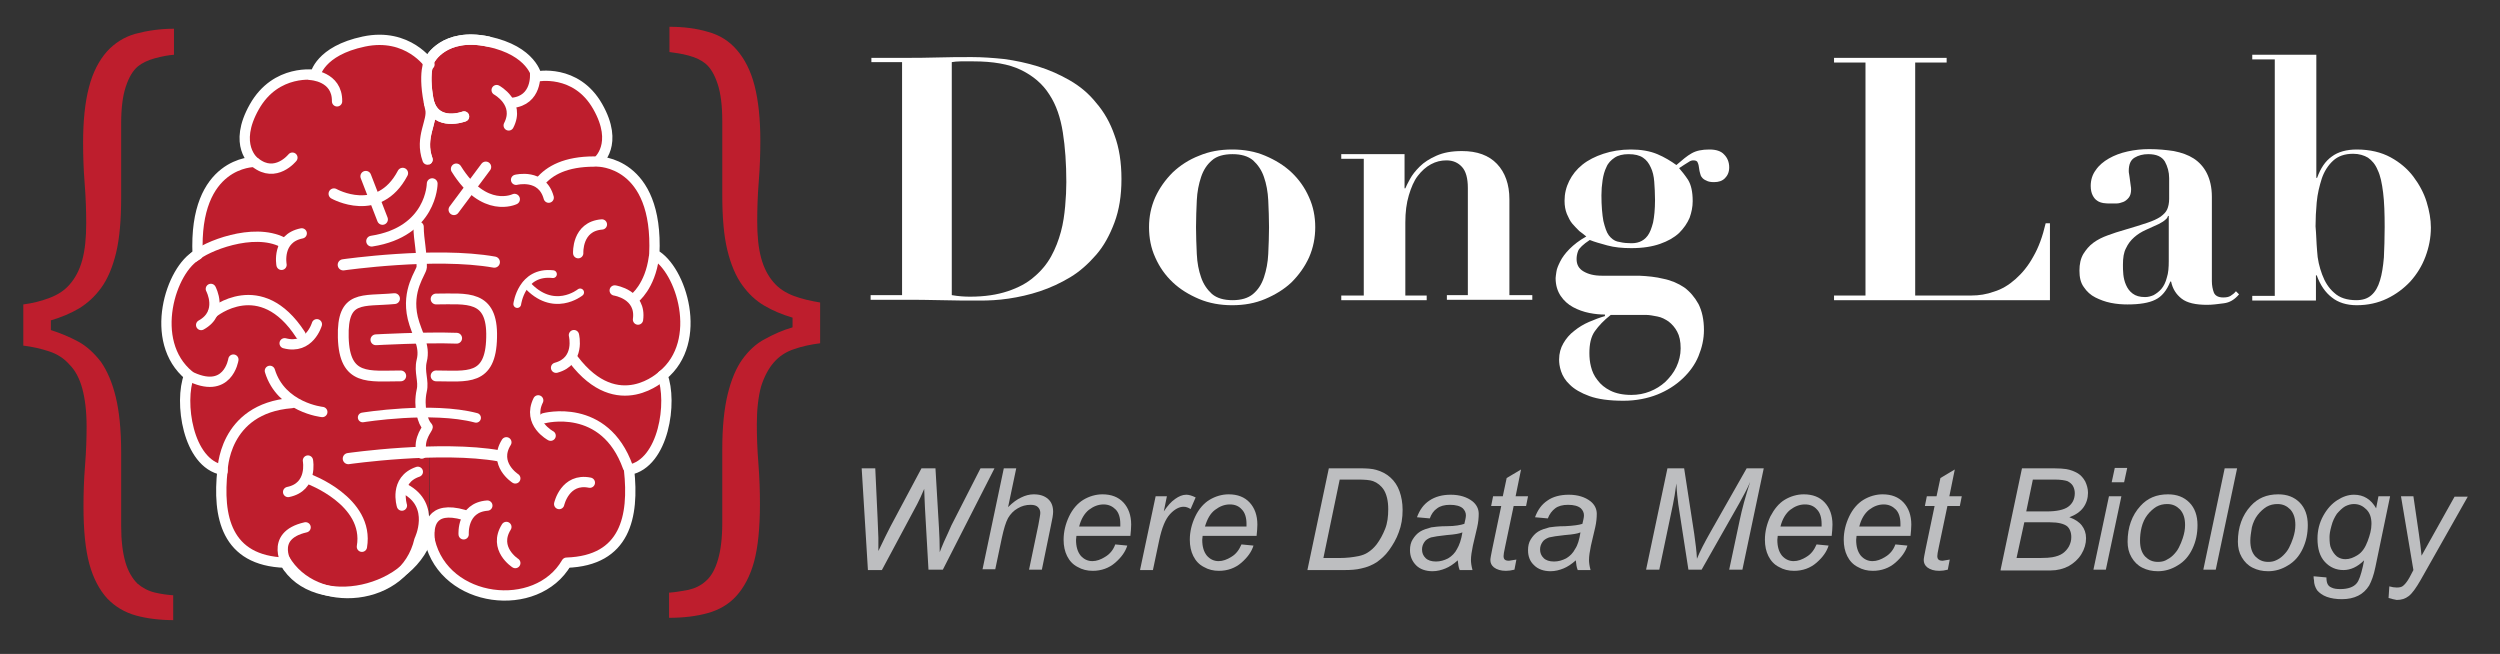 <?xml version="1.0" encoding="utf-8"?>
<!-- Generator: Adobe Illustrator 27.4.0, SVG Export Plug-In . SVG Version: 6.00 Build 0)  -->
<svg version="1.1" id="Layer_1" xmlns="http://www.w3.org/2000/svg" xmlns:xlink="http://www.w3.org/1999/xlink" x="0px" y="0px"
	 viewBox="0 0 643.8 168.4" style="enable-background:new 0 0 643.8 168.4;" xml:space="preserve">
<rect x="0" y="0" width="643.8" height="168.4" fill="#333333" stroke="none"/>
<style type="text/css">
	.st0{enable-background:new    ;}
	.st1{fill:#FFFFFF;}
	.st2{fill:#BE1E2D;}
	.st3{fill:none;stroke:#FFFFFF;stroke-width:2.652;stroke-linecap:round;stroke-linejoin:round;stroke-miterlimit:10;}
	.st4{fill:#BE1E2D;stroke:#FFFFFF;stroke-width:2.652;stroke-linecap:round;stroke-linejoin:round;stroke-miterlimit:10;}
	.st5{fill:none;stroke:#FFFFFF;stroke-width:1.996;stroke-linecap:round;stroke-linejoin:round;stroke-miterlimit:10;}
	.st6{fill:none;stroke:#FFFFFF;stroke-width:2.783;stroke-linecap:round;stroke-linejoin:round;stroke-miterlimit:10;}
	.st7{fill:none;stroke:#FFFFFF;stroke-width:2.653;stroke-linecap:round;stroke-linejoin:round;stroke-miterlimit:10;}
	.st8{fill:none;stroke:#FFFFFF;stroke-width:2.877;stroke-linecap:round;stroke-linejoin:round;stroke-miterlimit:10;}
	.st9{fill:none;stroke:#FFFFFF;stroke-width:2.494;stroke-linecap:round;stroke-linejoin:round;stroke-miterlimit:10;}
	.st10{fill:#BDBEC0;}
</style>
<g class="st0">
	<path class="st1" d="M224.4,16.1v-1.2h8.1c3,0,6,0,8.9-0.1c3-0.1,6-0.1,8.9-0.1c2.6,0,5.4,0.2,8.3,0.5c2.9,0.4,5.8,1,8.7,1.9
		c2.9,0.9,5.6,2.1,8.2,3.6c2.6,1.5,4.9,3.4,6.8,5.8c2,2.3,3.6,5.1,4.7,8.3c1.2,3.2,1.8,7,1.8,11.3c0,4.3-0.6,8-1.8,11.2
		c-1.2,3.2-2.7,6-4.7,8.3c-2,2.3-4.2,4.3-6.7,5.8c-2.5,1.5-5.1,2.7-7.8,3.6c-2.7,0.9-5.4,1.5-8.1,1.9c-2.7,0.4-5.1,0.5-7.4,0.5
		c-3.3,0-6.6,0-10-0.1c-3.3-0.1-6.6-0.1-10-0.1h-8.1v-1.2h8.1v-60H224.4z M249.8,76.4c3.8,0,7-0.5,9.7-1.4c2.7-0.9,5-2.1,6.8-3.7
		c1.8-1.5,3.3-3.3,4.4-5.3c1.1-2,1.9-4.1,2.5-6.3c0.6-2.2,0.9-4.4,1.1-6.6s0.3-4.3,0.3-6.2c0-4.7-0.3-9-0.9-12.8
		c-0.6-3.8-1.7-7.1-3.5-9.8c-1.7-2.7-4.2-4.8-7.3-6.3c-3.1-1.5-7.2-2.2-12.3-2.2c-1.2,0-2.2,0-3.2,0c-0.9,0-1.7,0.1-2.3,0.2v60
		C246.8,76.3,248.4,76.4,249.8,76.4z"/>
	<path class="st1" d="M325.8,40.1c2.6,1.1,4.9,2.5,6.8,4.3c1.9,1.8,3.4,3.9,4.5,6.4c1.1,2.4,1.6,5,1.6,7.7c0,2.7-0.5,5.3-1.6,7.8
		c-1.1,2.4-2.6,4.5-4.5,6.4c-1.9,1.8-4.2,3.2-6.8,4.3c-2.6,1.1-5.4,1.6-8.5,1.6c-3,0-5.9-0.5-8.5-1.6c-2.6-1.1-4.9-2.5-6.8-4.3
		c-1.9-1.8-3.4-3.9-4.5-6.4c-1.1-2.4-1.6-5-1.6-7.8c0-2.7,0.5-5.2,1.6-7.7c1.1-2.4,2.6-4.5,4.5-6.4c1.9-1.8,4.2-3.3,6.8-4.3
		c2.6-1.1,5.4-1.6,8.5-1.6C320.4,38.5,323.2,39,325.8,40.1z M322.7,75.7c1.3-1.1,2.2-2.5,2.8-4.3c0.6-1.8,1-3.8,1.1-6
		c0.1-2.3,0.2-4.6,0.2-6.9c0-2.3-0.1-4.6-0.2-6.9c-0.1-2.2-0.5-4.3-1.1-6c-0.6-1.8-1.6-3.2-2.8-4.3c-1.3-1.1-3.1-1.6-5.3-1.6
		s-4.1,0.5-5.3,1.6c-1.3,1.1-2.2,2.5-2.8,4.3c-0.6,1.8-1,3.8-1.1,6c-0.1,2.3-0.2,4.5-0.2,6.9c0,2.3,0.1,4.6,0.2,6.9
		c0.1,2.3,0.5,4.3,1.1,6c0.6,1.8,1.6,3.2,2.8,4.3c1.3,1.1,3.1,1.6,5.3,1.6S321.4,76.8,322.7,75.7z"/>
	<path class="st1" d="M351.2,76.1V40.9h-5.8v-1.2h16.3v8.8h0.2c0.2-0.5,0.6-1.3,1.2-2.4c0.6-1.1,1.4-2.1,2.5-3.2
		c1.1-1.1,2.5-2,4.3-2.8s3.9-1.2,6.6-1.2c3.9,0,6.9,1.1,9,3.3c2.1,2.2,3.2,5.3,3.2,9.1v24.7h5.9v1.2h-22v-1.2h5.4V48.4
		c0-2.5-0.5-4.3-1.5-5.4c-1-1.1-2.3-1.7-4-1.7c-1.4,0-2.7,0.3-4,1c-1.3,0.7-2.4,1.7-3.4,3c-1,1.3-1.7,3-2.3,5c-0.6,2-0.9,4.3-0.9,7
		v18.8h5.5v1.2h-22v-1.2H351.2z"/>
	<path class="st1" d="M428.4,71.8c2,0.4,3.8,1.2,5.3,2.2c1.5,1.1,2.7,2.5,3.7,4.3c0.9,1.8,1.4,4,1.4,6.7c0,2.3-0.5,4.5-1.4,6.7
		c-0.9,2.2-2.3,4.1-4.1,5.8c-1.8,1.7-4,3.1-6.5,4.1s-5.5,1.6-8.7,1.6c-3.7,0-6.6-0.4-8.8-1.2c-2.2-0.8-3.9-1.8-5-2.9
		c-1.2-1.1-1.9-2.3-2.3-3.5c-0.4-1.2-0.5-2.2-0.5-3c0-1.6,0.4-3,1.1-4.2c0.7-1.2,1.6-2.3,2.8-3.2c1.1-0.9,2.4-1.7,3.8-2.3
		c1.4-0.6,2.7-1.1,4.1-1.5V81c-1.2,0-2.5-0.1-4-0.4c-1.5-0.3-2.9-0.8-4.2-1.5c-1.3-0.7-2.4-1.7-3.2-2.9s-1.3-2.7-1.3-4.6
		c0-0.3,0.1-0.8,0.2-1.6c0.1-0.8,0.5-1.7,1-2.7c0.5-1,1.3-2.1,2.4-3.2c1.1-1.1,2.5-2.2,4.3-3.2c-0.5-0.4-1.1-0.9-1.8-1.4
		c-0.6-0.6-1.2-1.2-1.8-1.9c-0.6-0.7-1-1.6-1.4-2.5c-0.4-1-0.6-2.1-0.6-3.4c0-1.8,0.4-3.5,1.2-5.1c0.8-1.6,1.9-3,3.4-4.2
		c1.5-1.2,3.3-2.1,5.4-2.8c2.1-0.7,4.5-1.1,7.1-1.1c2.6,0,4.9,0.4,6.8,1.2c1.9,0.8,3.5,1.8,4.9,2.8c1.5-1.3,2.8-2.4,3.9-3
		c1.2-0.7,2.7-1,4.6-1c1.7,0,3,0.4,3.8,1.3c0.8,0.8,1.3,1.9,1.3,3.3c0,1.2-0.4,2.1-1.1,2.8c-0.7,0.7-1.6,1-2.8,1
		c-0.8,0-1.5-0.1-2-0.4c-0.5-0.2-0.9-0.5-1.1-0.8c-0.3-0.3-0.4-0.7-0.5-1.1c-0.1-0.4-0.2-0.7-0.2-0.9c-0.1-0.8-0.2-1.4-0.4-1.8
		c-0.1-0.4-0.5-0.6-1.1-0.6c-0.4,0-0.8,0.1-1.2,0.4c-0.5,0.3-1.3,0.8-2.5,1.6c0.7,0.8,1.5,1.8,2.3,3c0.8,1.3,1.2,3.1,1.2,5.5
		c0,1.5-0.3,2.9-0.8,4.3c-0.6,1.4-1.5,2.7-2.7,3.9c-1.3,1.2-2.9,2.1-4.9,2.8c-2,0.7-4.4,1.1-7.4,1.1c-2.3,0-4.4-0.2-6.2-0.7
		c-1.8-0.5-3.3-0.9-4.5-1.4c-1.7,1.1-2.7,2.1-3,2.8c-0.3,0.8-0.4,1.5-0.4,2.1c0,1.5,0.6,2.5,1.8,3.2c1.2,0.7,2.7,1.1,4.7,1.1h9.6
		C424.3,71.1,426.4,71.3,428.4,71.8z M409.7,94.4c0.3,1.2,0.8,2.4,1.7,3.5c0.8,1.1,1.9,2,3.3,2.7c1.4,0.7,3.2,1.1,5.4,1.1
		c1.7,0,3.3-0.3,4.8-0.9c1.5-0.6,2.8-1.4,4-2.5c1.1-1.1,2.1-2.3,2.8-3.8c0.7-1.5,1.1-3.1,1.1-4.8c0-1.8-0.3-3.2-0.9-4.3
		c-0.6-1.1-1.3-1.9-2.2-2.6c-0.9-0.6-1.8-1.1-2.9-1.3c-1.1-0.2-2-0.4-2.9-0.4h-9.1c-1.8,1.4-3.1,2.8-4.1,4.2c-1,1.4-1.4,3.3-1.4,5.6
		C409.3,92.1,409.4,93.2,409.7,94.4z M422.2,62.3c0.8-0.3,1.5-0.8,2.1-1.6c0.6-0.8,1-1.9,1.4-3.4c0.3-1.5,0.5-3.4,0.5-5.8
		c0-1.7-0.1-3.3-0.2-4.7c-0.1-1.4-0.4-2.7-0.9-3.7c-0.5-1.1-1.1-1.9-2-2.5c-0.9-0.6-2.1-0.9-3.7-0.9c-1.5,0-2.7,0.3-3.6,0.9
		c-0.9,0.6-1.7,1.4-2.1,2.4c-0.5,1-0.8,2.1-1,3.4c-0.2,1.3-0.3,2.6-0.3,3.9c0,2.7,0.2,4.9,0.5,6.6c0.4,1.6,0.8,2.9,1.4,3.7
		c0.6,0.8,1.4,1.4,2.2,1.6c0.9,0.2,1.8,0.4,2.8,0.4C420.5,62.7,421.4,62.6,422.2,62.3z"/>
	<path class="st1" d="M501.3,14.9v1.2h-8.1v60h14.5c1.9,0,3.9-0.3,5.8-1c2-0.6,3.8-1.7,5.5-3.2c1.7-1.5,3.3-3.4,4.6-5.8
		c1.4-2.4,2.4-5.2,3.2-8.6h1.1v19.8h-55.6v-1.2h8.1v-60h-8.1v-1.2H501.3z"/>
	<path class="st1" d="M572.7,78.1c-1.5,0.2-3,0.4-4.3,0.4c-3,0-5.2-0.5-6.6-1.6c-1.4-1.1-2.3-2.5-2.7-4.4h-0.2
		c-0.9,2.3-2.2,3.9-3.9,4.7c-1.6,0.8-4,1.2-7.1,1.2c-1.4,0-2.8-0.1-4.3-0.4c-1.5-0.3-2.8-0.8-4-1.4c-1.2-0.6-2.2-1.5-3-2.7
		c-0.8-1.1-1.1-2.5-1.1-4.2c0-1.7,0.3-3.1,1-4.3c0.7-1.1,1.5-2.1,2.6-2.9c1.1-0.8,2.3-1.4,3.7-1.9c1.4-0.5,2.8-1,4.3-1.4
		c2.4-0.7,4.3-1.3,5.8-1.8c1.5-0.5,2.6-1,3.5-1.6c0.8-0.6,1.4-1.2,1.7-1.9c0.3-0.7,0.5-1.6,0.5-2.7v-5.3c0-1.6-0.4-3-1.1-4.3
		c-0.8-1.3-2.2-1.9-4.3-1.9c-1.3,0-2.5,0.3-3.5,0.9c-1,0.6-1.5,1.7-1.5,3.4c0,0.2,0,0.5,0.1,0.9c0.1,0.4,0.1,0.9,0.2,1.4
		c0.1,0.5,0.1,1,0.2,1.5c0.1,0.5,0.1,0.8,0.1,1c0,0.9-0.2,1.6-0.6,2.1c-0.4,0.5-0.9,0.9-1.4,1.1c-0.6,0.2-1.1,0.4-1.8,0.4
		c-0.6,0-1.1,0-1.5,0c-0.6,0-1.2,0-1.8-0.1c-0.6-0.1-1.2-0.3-1.6-0.6c-0.5-0.3-0.9-0.8-1.2-1.4c-0.3-0.6-0.5-1.4-0.5-2.4
		c0-1.5,0.4-2.9,1.3-4.1c0.8-1.2,2-2.2,3.4-3c1.4-0.8,3-1.4,4.8-1.8c1.8-0.4,3.6-0.6,5.6-0.6c2.2,0,4.3,0.2,6.3,0.5
		c2,0.4,3.7,1,5.1,1.9c1.4,0.9,2.6,2.2,3.4,3.8c0.8,1.6,1.3,3.6,1.3,6.1v21.7c0,1.1,0.2,2.1,0.5,2.9c0.3,0.8,1.1,1.3,2.4,1.3
		c0.8,0,1.4-0.1,1.9-0.4c0.5-0.3,1-0.7,1.4-1.2l0.8,0.8C575.4,77.2,574.2,77.9,572.7,78.1z M558.3,55.6c-0.1,0.4-0.3,0.7-0.7,1
		c-0.3,0.3-0.9,0.7-1.7,1.1c-1.1,0.5-2.2,1-3.3,1.5c-1.1,0.5-2.1,1.1-3,1.9c-0.9,0.8-1.6,1.7-2.1,2.8c-0.6,1.1-0.8,2.5-0.8,4.3
		c0,0.7,0,1.5,0.1,2.5c0.1,0.9,0.3,1.8,0.7,2.7c0.4,0.9,0.9,1.6,1.7,2.2c0.8,0.6,1.8,0.9,3.2,0.9c0.8,0,1.5-0.2,2.2-0.5
		c0.7-0.4,1.4-0.9,2-1.6c0.6-0.7,1.1-1.7,1.4-2.9c0.4-1.2,0.5-2.6,0.5-4.3V55.6H558.3z"/>
	<path class="st1" d="M580,15.3v-1.2h16.5v31.7h0.2c0.9-2.5,2.1-4.3,3.8-5.5c1.6-1.2,3.8-1.8,6.4-1.8c3.4,0,6.3,0.7,8.7,2
		c2.4,1.3,4.4,3,5.9,5c1.5,2,2.7,4.2,3.4,6.5c0.7,2.3,1.1,4.5,1.1,6.6c0,2.6-0.5,5.1-1.4,7.5c-0.9,2.4-2.2,4.5-3.9,6.4
		c-1.7,1.8-3.7,3.3-6,4.4c-2.3,1.1-4.9,1.7-7.8,1.7c-2.6,0-4.8-0.7-6.4-2c-1.7-1.3-3-3.2-3.9-5.7h-0.2v6.5H580v-1.2h5.8V15.3H580z
		 M596.7,64.6c0.1,2.2,0.6,4.2,1.3,6.1c0.7,1.9,1.7,3.5,3.1,4.7c1.4,1.3,3.3,1.9,5.7,1.9c1.6,0,2.9-0.4,3.9-1.3
		c1-0.9,1.7-2.1,2.2-3.8c0.5-1.6,0.8-3.6,1-5.9c0.1-2.3,0.2-4.9,0.2-7.8c0-3.5-0.1-6.5-0.4-8.9c-0.3-2.4-0.7-4.4-1.4-5.8
		c-0.6-1.5-1.5-2.5-2.5-3.2c-1-0.6-2.3-1-3.8-1c-2.2,0-3.9,0.6-5.2,1.8c-1.3,1.2-2.3,2.8-2.9,4.6c-0.6,1.9-1.1,3.9-1.3,6.1
		c-0.2,2.2-0.3,4.3-0.3,6.2C596.5,60.4,596.5,62.4,596.7,64.6z"/>
</g>
<g class="st0">
	<path class="st2" d="M172.6,152.6c1.4-0.1,3-0.4,4.7-0.7c1.7-0.4,3.2-1.1,4.5-2.3c1.4-1.2,2.4-3.1,3.1-5.5c0.7-2.4,1.1-5.5,1.1-9.4
		v-19c0-5.8,0.5-10.5,1.4-14.2c0.9-3.7,2.2-6.8,3.8-9c1.6-2.2,3.5-4,5.8-5.2c2.2-1.2,4.6-2.3,7.1-3v-2.5c-2.7-0.8-5.1-1.8-7.3-3.1
		c-2.2-1.3-4-3-5.6-5.2c-1.7-2.3-3-5.4-3.9-9.1c-0.9-3.7-1.3-8.5-1.3-14.2v-19c0-4-0.4-7.2-1.2-9.6c-0.8-2.4-1.8-4.1-3.1-5.2
		c-1.1-0.9-2.5-1.6-4.4-2.1c-1.8-0.5-3.5-0.7-4.9-0.9V6.9c3.6,0,6.9,0.4,9.9,1.3c3,0.8,5.5,2.4,7.4,4.6c2,2.3,3.6,5.3,4.6,9.2
		c1,3.9,1.5,8.6,1.5,14.2c0,3.3-0.1,6.8-0.4,10.5c-0.3,3.7-0.4,7.2-0.4,10.3c0,3.7,0.3,6.8,1,9.4c0.7,2.6,1.8,4.7,3.3,6.4
		c1.3,1.5,3,2.6,5.1,3.4c2.1,0.8,4.4,1.3,6.8,1.7v10.5c-2.4,0.3-4.7,0.8-6.7,1.5c-2.1,0.7-3.8,1.8-5.2,3.4c-1.4,1.6-2.5,3.7-3.3,6.2
		c-0.7,2.6-1.1,5.8-1.1,9.7c0,3,0.1,6.4,0.4,10.1c0.3,3.8,0.4,7.3,0.4,10.5c0,6.1-0.5,11.1-1.5,14.8c-1,3.7-2.6,6.7-4.6,8.9
		c-2,2.2-4.5,3.6-7.4,4.4c-2.9,0.8-6.2,1.2-9.9,1.2V152.6z"/>
</g>
<g class="st0">
	<path class="st2" d="M44.9,159.7c-3.7,0-7-0.4-9.9-1.2c-2.9-0.8-5.4-2.3-7.4-4.4c-2-2.2-3.6-5.2-4.6-8.9c-1-3.7-1.5-8.6-1.5-14.8
		c0-3.3,0.1-6.8,0.4-10.5c0.3-3.8,0.4-7.1,0.4-10.1c0-3.9-0.4-7.1-1.1-9.7c-0.7-2.6-1.8-4.7-3.3-6.2c-1.4-1.6-3.1-2.7-5.2-3.4
		c-2.1-0.7-4.3-1.2-6.7-1.5V78.4c2.4-0.3,4.7-0.9,6.8-1.7c2.1-0.8,3.8-1.9,5.1-3.4c1.5-1.7,2.6-3.8,3.3-6.4c0.7-2.6,1-5.7,1-9.4
		c0-3.1-0.1-6.5-0.4-10.3c-0.3-3.7-0.4-7.2-0.4-10.5c0-5.6,0.5-10.4,1.5-14.2c1-3.9,2.6-6.9,4.6-9.2c2-2.2,4.5-3.8,7.4-4.6
		c3-0.8,6.3-1.3,9.9-1.3v6.7c-1.4,0.1-3,0.4-4.9,0.9c-1.8,0.5-3.3,1.2-4.4,2.1c-1.3,1.1-2.3,2.8-3.1,5.2c-0.8,2.4-1.2,5.5-1.2,9.6
		v19c0,5.7-0.4,10.4-1.3,14.2c-0.9,3.7-2.2,6.8-3.9,9.1c-1.6,2.2-3.5,3.9-5.6,5.2c-2.2,1.3-4.6,2.3-7.3,3.1v2.5
		c2.5,0.8,4.9,1.8,7.1,3c2.2,1.2,4.1,3,5.8,5.2c1.6,2.3,2.9,5.3,3.8,9c0.9,3.7,1.4,8.5,1.4,14.2v19c0,3.9,0.4,7,1.1,9.4
		c0.7,2.4,1.8,4.2,3.1,5.5c1.3,1.1,2.8,1.9,4.5,2.3c1.7,0.4,3.3,0.6,4.7,0.7V159.7z"/>
</g>
<path class="st3" d="M141.8,136.7c0,0,6.2,2.7,3.7,8.7"/>
<path class="st4" d="M110.1,41.1c-2.1-5.8,1.5-10,0.7-13.1c-2.2-9.5-0.1-12.6-0.1-12.6s3.6-7.1,15-4.7s12.5,9,12.5,9
	s10.1-2.1,15.7,7.7s0,14.2,0,14.2s15.7-0.2,14.6,23.9c6.9,3.7,12.9,22.4,2.1,31.2c2.6,6.7,0.4,22.6-8.6,24.3
	c1.3,12-0.9,23.4-16.1,23.9c-7.7,13.3-31.4,10.5-35.2-5.6"/>
<path class="st4" d="M110.6,16.6c0,0-5.5-8.3-16.9-5.9c-11.4,2.4-12.5,8.6-12.5,8.6s-10.1-1.7-15.7,8.2s0,14.2,0,14.2
	s-15.7-0.2-14.6,23.9C44,69.2,38,87.9,48.7,96.7c-2.6,6.7-0.4,22.6,8.6,24.3c-1.3,12,0.9,23.4,16.1,23.9c7.7,13.3,33.4,7.9,37.1-8.2
	"/>
<path class="st3" d="M163.4,76.8c0,0,4-3,5-10.6"/>
<path class="st3" d="M147.8,86.3c0,0,1.7,6.7-4.6,8.4"/>
<path class="st3" d="M54.3,74.4c0,0,3.3,6.1-2.5,9.3"/>
<path class="st3" d="M132.9,46.3c0,0,6.7-1.7,8.4,4.6"/>
<path class="st3" d="M141.8,112.2c0,0-6.1-3.2-3.2-9.1"/>
<path class="st3" d="M140.1,107.7c0,0,15.6-4.2,21.6,12.6"/>
<path class="st3" d="M57.3,121.4c0,0,0-16.2,17.8-17.6"/>
<path class="st3" d="M83,106.1c0,0-10.6-1.1-13.5-10.6"/>
<path class="st3" d="M110.7,139.3c-0.5-3.7,0.1-9.2,8.8-6.7"/>
<path class="st3" d="M74.2,145.9c0,0-5.2-7.9,4.5-10.1"/>
<path class="st3" d="M127.9,23.2c0,0,6.1,3.3,3.1,9.1"/>
<path class="st3" d="M119.5,30c0,0-7.1,2.7-9-3.6"/>
<path class="st3" d="M137.8,19c0,0,0.6,6.9-6,7.5"/>
<path class="st3" d="M80,19.3c0,0,6.9,0.3,6.8,6.8"/>
<path class="st3" d="M75.3,40.6c0,0-4.3,5.4-9.5,1.3"/>
<path class="st3" d="M79.3,118.6c0,0,1.3,6.8-5.1,8.1"/>
<path class="st3" d="M148.9,65.2c0,0-0.4-6.9,6.1-7.4"/>
<path class="st3" d="M72.5,68.2c0,0-1.3-6.8,5.2-8.1"/>
<path class="st3" d="M81.6,83.5c0,0-1.9,6.6-8.3,4.9"/>
<path class="st3" d="M119.4,137.6c0,0-0.5-6.9,6.1-7.4"/>
<path class="st3" d="M132.7,145c0,0-5.8-3.7-2.3-9.3"/>
<path class="st3" d="M132.7,123.2c0,0-5.8-3.7-2.3-9.3"/>
<path class="st3" d="M103.5,130.2c0,0-2.1-6.6,4.1-8.7"/>
<path class="st3" d="M79.4,123.3c0,0,15.8,5.7,13.8,17.5"/>
<path class="st3" d="M158.3,74.8c0,0,6.9,1,6,7.5"/>
<path class="st3" d="M144,129.8c0,0,1.5-6.8,7.9-5.5"/>
<path class="st3" d="M170.6,96.7c0,0-11.4,11-22.9-4.1"/>
<path class="st3" d="M54.9,80.5c0,0,12.2-10.2,22.5,5.7"/>
<path class="st3" d="M60.1,92.6c0,0-1.4,9.4-11.6,4.1"/>
<path class="st3" d="M139.1,46.8c2.4-2.9,6.6-5.2,13.9-5.2"/>
<path class="st3" d="M50.1,66.1c2.8-2.6,15.1-7.6,22.7-3.7"/>
<path class="st5" d="M133.2,78.3c0,0,1.1-8.6,9.2-7.7"/>
<path class="st5" d="M149.4,75.3c0,0-6.9,5.6-13.8-2.1"/>
<path class="st6" d="M111.3,47.3c0,0-0.1,12.4-15.6,14.8"/>
<path class="st7" d="M108.6,116.8c-1.1-4,1.8-6.6,1.5-6.9c-1.2-1-2.4-5.2-1.5-9.3c0.6-2.5-0.7-4.8,0-7.7c1-3.9-1.3-6.9-2.3-11
	c-1.7-7.3,2.2-11.7,2.3-13.1c0.1-3.8-0.8-7-0.8-10.4"/>
<path class="st8" d="M88.4,68.2c0,0,23.7-3.4,38.9-0.7"/>
<path class="st8" d="M89.7,118.1c0,0,23.7-3.4,38.9-0.7"/>
<path class="st9" d="M93.4,107.5c0,0,17.8-2.9,29.2,0.1"/>
<path class="st6" d="M103.2,96.8c-8.2,0-14.5,1.4-14.8-9.9c-0.3-11.1,5-9.2,13.2-10"/>
<path class="st6" d="M132.5,51.3c0,0-7.8,3.8-15-7.8"/>
<line class="st6" x1="125.1" y1="43" x2="116.9" y2="54"/>
<path class="st6" d="M86,49.9c0,0,11.5,6.5,17.7-5.3"/>
<line class="st6" x1="94.2" y1="45.4" x2="98.5" y2="56.5"/>
<path class="st3" d="M73.3,144c7.7,13.3,31,11.2,34.7-4.9c0,0,4.4-8.9-3.7-13.2"/>
<path class="st3" d="M110.1,41.1c-2.1-5.8,1.5-10,0.7-13.1c-2.2-9.5-0.1-12.6-0.1-12.6s3.6-7.1,15-4.7"/>
<path class="st3" d="M119.5,30c0,0-7.1,2.7-9-3.6"/>
<path class="st6" d="M112.3,96.8c7.9,0,14.1,1.4,14.3-9.9c0.3-11.1-6.4-9.9-14.3-9.9"/>
<path class="st6" d="M96.8,87.5c0,0,12.6-0.7,20.8-0.4"/>
<path class="st10" d="M223.5,146.7l-1.6-26.1h3.5l0.6,12.9c0,0.6,0.1,2.3,0.2,5c0,0.8,0,1.3,0,1.6c0,0.2,0,0.8,0,1.8
	c1.4-3,2.5-5.1,3.1-6.3l8-15h3.6l0.9,15.3c0.1,1.7,0.2,3.9,0.2,6.3c0.2-0.6,0.6-1.5,1.1-2.7c0.9-1.9,1.5-3.3,1.9-4.2l7.5-14.7h3.6
	l-13.3,26.1h-3.7l-0.9-15.8c-0.1-1.4-0.1-3-0.2-5c-0.7,1.7-1.3,2.9-1.8,3.9l-9.1,17H223.5z"/>
<path class="st10" d="M253,146.7l5.5-26.1h3.2l-2.1,10c1.2-1.2,2.3-2,3.4-2.5c1-0.5,2.1-0.8,3.2-0.8c1.6,0,2.8,0.4,3.7,1.2
	c0.9,0.8,1.3,1.9,1.3,3.3c0,0.7-0.2,1.9-0.6,3.7l-2.3,11.2H265l2.4-11.5c0.3-1.7,0.5-2.7,0.5-3.1c0-0.6-0.2-1.1-0.6-1.5
	c-0.4-0.4-1-0.6-1.9-0.6c-1.2,0-2.3,0.3-3.3,0.9c-1.1,0.6-1.9,1.5-2.5,2.5c-0.6,1.1-1.1,2.8-1.6,5.1l-1.7,8.1H253z"/>
<path class="st10" d="M287.2,140.2l3.1,0.3c-0.5,1.6-1.5,3-3.1,4.4c-1.6,1.4-3.6,2.1-5.8,2.1c-1.4,0-2.7-0.3-3.9-1
	c-1.2-0.6-2.1-1.6-2.7-2.8c-0.6-1.2-0.9-2.6-0.9-4.2c0-2.1,0.5-4.1,1.4-6s2.2-3.4,3.7-4.3c1.5-0.9,3.2-1.4,4.9-1.4
	c2.3,0,4.1,0.7,5.4,2.1c1.3,1.4,2,3.3,2,5.7c0,0.9-0.1,1.9-0.2,2.9h-13.9c0,0.4-0.1,0.7-0.1,1c0,1.8,0.4,3.1,1.2,4.1
	c0.8,0.9,1.8,1.4,3,1.4c1.1,0,2.2-0.4,3.3-1.1C285.8,142.7,286.7,141.6,287.2,140.2z M277.9,135.6h10.6c0-0.3,0-0.6,0-0.7
	c0-1.6-0.4-2.9-1.2-3.7s-1.8-1.3-3.1-1.3c-1.4,0-2.6,0.5-3.8,1.4C279.3,132.2,278.4,133.6,277.9,135.6z"/>
<path class="st10" d="M293.6,146.7l4-18.9h2.9l-0.8,3.9c1-1.5,1.9-2.5,2.9-3.2s1.9-1.1,2.9-1.1c0.6,0,1.4,0.2,2.4,0.7l-1.3,3
	c-0.6-0.4-1.2-0.6-1.8-0.6c-1.1,0-2.3,0.6-3.5,1.9s-2.1,3.5-2.8,6.8l-1.6,7.6H293.6z"/>
<path class="st10" d="M319.7,140.2l3.1,0.3c-0.5,1.6-1.5,3-3.1,4.4c-1.6,1.4-3.6,2.1-5.8,2.1c-1.4,0-2.7-0.3-3.9-1
	c-1.2-0.6-2.1-1.6-2.7-2.8c-0.6-1.2-0.9-2.6-0.9-4.2c0-2.1,0.5-4.1,1.4-6s2.2-3.4,3.7-4.3c1.5-0.9,3.2-1.4,4.9-1.4
	c2.3,0,4.1,0.7,5.4,2.1c1.3,1.4,2,3.3,2,5.7c0,0.9-0.1,1.9-0.2,2.9h-13.9c0,0.4-0.1,0.7-0.1,1c0,1.8,0.4,3.1,1.2,4.1
	c0.8,0.9,1.8,1.4,3,1.4c1.1,0,2.2-0.4,3.3-1.1C318.3,142.7,319.1,141.6,319.7,140.2z M310.3,135.6H321c0-0.3,0-0.6,0-0.7
	c0-1.6-0.4-2.9-1.2-3.7c-0.8-0.9-1.8-1.3-3.1-1.3c-1.4,0-2.6,0.5-3.8,1.4C311.7,132.2,310.9,133.6,310.3,135.6z"/>
<path class="st10" d="M336.7,146.7l5.5-26.1h7.9c1.9,0,3.3,0.1,4.3,0.4c1.4,0.4,2.6,1,3.7,2c1,0.9,1.8,2.1,2.3,3.5
	c0.5,1.4,0.8,3,0.8,4.8c0,2.1-0.3,4-1,5.8c-0.6,1.7-1.5,3.2-2.5,4.6s-2.1,2.3-3.2,3.1c-1.1,0.7-2.5,1.3-4,1.6
	c-1.2,0.3-2.6,0.4-4.3,0.4H336.7z M340.8,143.7h4.1c1.9,0,3.5-0.2,5-0.5c0.9-0.2,1.7-0.5,2.3-0.9c0.8-0.5,1.6-1.2,2.3-2.1
	c0.9-1.2,1.6-2.5,2.2-4s0.8-3.2,0.8-5.1c0-2.1-0.4-3.7-1.1-4.9c-0.7-1.1-1.7-1.9-2.8-2.3c-0.8-0.3-2.2-0.4-3.9-0.4H345L340.8,143.7z
	"/>
<path class="st10" d="M375.4,144.3c-1.1,1-2.2,1.7-3.2,2.1c-1,0.4-2.1,0.7-3.3,0.7c-1.7,0-3.2-0.5-4.2-1.5s-1.6-2.3-1.6-3.9
	c0-1.1,0.2-2,0.7-2.8c0.5-0.8,1.1-1.5,1.9-2c0.8-0.5,1.8-0.8,2.9-1.1c0.7-0.1,2.1-0.3,4.1-0.3s3.5-0.3,4.4-0.6
	c0.2-0.9,0.4-1.6,0.4-2.2c0-0.7-0.3-1.3-0.8-1.8c-0.7-0.6-1.8-0.9-3.3-0.9c-1.4,0-2.5,0.3-3.3,0.9c-0.9,0.6-1.5,1.5-1.9,2.6
	l-3.3-0.3c0.7-1.9,1.7-3.3,3.2-4.3s3.3-1.5,5.5-1.5c2.3,0,4.2,0.6,5.6,1.7c1,0.8,1.6,1.9,1.6,3.2c0,1-0.1,2.2-0.4,3.5l-1.1,4.7
	c-0.3,1.5-0.5,2.7-0.5,3.7c0,0.6,0.1,1.5,0.4,2.6h-3.3C375.6,146.1,375.5,145.3,375.4,144.3z M376.6,137.1c-0.5,0.2-0.9,0.3-1.5,0.4
	c-0.5,0.1-1.4,0.2-2.6,0.3c-1.9,0.2-3.2,0.4-4,0.6c-0.8,0.3-1.4,0.7-1.7,1.2c-0.4,0.6-0.6,1.2-0.6,1.9c0,0.9,0.3,1.6,0.9,2.2
	c0.6,0.6,1.5,0.9,2.7,0.9c1.1,0,2.1-0.3,3.1-0.8c1-0.6,1.8-1.4,2.3-2.4C375.8,140.4,376.3,139,376.6,137.1z"/>
<path class="st10" d="M390.5,144.1l-0.5,2.6c-0.8,0.2-1.5,0.3-2.2,0.3c-1.3,0-2.3-0.3-3.1-0.9c-0.6-0.5-0.9-1.1-0.9-1.9
	c0-0.4,0.2-1.4,0.5-2.9l2.3-11H384l0.5-2.5h2.5l1-4.7l3.7-2.2l-1.4,6.9h3.2l-0.5,2.5h-3.2l-2.2,10.5c-0.3,1.3-0.4,2.1-0.4,2.4
	c0,0.4,0.1,0.7,0.3,0.9c0.2,0.2,0.6,0.3,1.1,0.3C389.3,144.3,389.9,144.2,390.5,144.1z"/>
<path class="st10" d="M405.8,144.3c-1.1,1-2.2,1.7-3.2,2.1c-1,0.4-2.1,0.7-3.3,0.7c-1.7,0-3.2-0.5-4.2-1.5c-1.1-1-1.6-2.3-1.6-3.9
	c0-1.1,0.2-2,0.7-2.8s1.1-1.5,1.9-2c0.8-0.5,1.8-0.8,2.9-1.1c0.7-0.1,2.1-0.3,4.1-0.3c2-0.1,3.5-0.3,4.4-0.6
	c0.2-0.9,0.4-1.6,0.4-2.2c0-0.7-0.3-1.3-0.8-1.8c-0.7-0.6-1.8-0.9-3.3-0.9c-1.4,0-2.5,0.3-3.3,0.9s-1.5,1.5-1.9,2.6l-3.3-0.3
	c0.7-1.9,1.7-3.3,3.2-4.3c1.4-1,3.3-1.5,5.5-1.5c2.3,0,4.2,0.6,5.6,1.7c1,0.8,1.6,1.9,1.6,3.2c0,1-0.1,2.2-0.4,3.5l-1.1,4.7
	c-0.3,1.5-0.5,2.7-0.5,3.7c0,0.6,0.1,1.5,0.4,2.6h-3.3C406,146.1,405.9,145.3,405.8,144.3z M407,137.1c-0.5,0.2-0.9,0.3-1.5,0.4
	c-0.5,0.1-1.4,0.2-2.6,0.3c-1.9,0.2-3.2,0.4-4,0.6c-0.8,0.3-1.4,0.7-1.7,1.2c-0.4,0.6-0.6,1.2-0.6,1.9c0,0.9,0.3,1.6,0.9,2.2
	s1.5,0.9,2.7,0.9c1.1,0,2.1-0.3,3.1-0.8c1-0.6,1.8-1.4,2.3-2.4C406.3,140.4,406.7,139,407,137.1z"/>
<path class="st10" d="M423.9,146.7l5.5-26.1h4.3l2.6,16.9c0.3,2.2,0.6,4.4,0.7,6.4c0.7-1.8,1.9-4.1,3.6-7.1l9.2-16.2h4.4l-5.5,26.1
	h-3.4L448,134c0.6-2.9,1.5-6.2,2.7-9.9c-0.7,1.7-1.7,3.5-2.8,5.5l-9.7,17.1h-3.4l-2.6-16.8c-0.2-1.5-0.4-3.3-0.5-5.4
	c-0.3,2.3-0.6,4.1-0.9,5.5l-3.5,16.7H423.9z"/>
<path class="st10" d="M467.8,140.2l3.1,0.3c-0.5,1.6-1.5,3-3.1,4.4c-1.6,1.4-3.6,2.1-5.8,2.1c-1.4,0-2.7-0.3-3.9-1
	c-1.2-0.6-2.1-1.6-2.7-2.8c-0.6-1.2-0.9-2.6-0.9-4.2c0-2.1,0.5-4.1,1.4-6c1-1.9,2.2-3.4,3.7-4.3c1.5-0.9,3.2-1.4,4.9-1.4
	c2.3,0,4.1,0.7,5.4,2.1c1.3,1.4,2,3.3,2,5.7c0,0.9-0.1,1.9-0.2,2.9h-13.9c0,0.4-0.1,0.7-0.1,1c0,1.8,0.4,3.1,1.2,4.1
	c0.8,0.9,1.8,1.4,3,1.4c1.1,0,2.2-0.4,3.3-1.1C466.4,142.7,467.2,141.6,467.8,140.2z M458.5,135.6h10.6c0-0.3,0-0.6,0-0.7
	c0-1.6-0.4-2.9-1.2-3.7c-0.8-0.9-1.8-1.3-3.1-1.3c-1.4,0-2.6,0.5-3.8,1.4C459.9,132.2,459,133.6,458.5,135.6z"/>
<path class="st10" d="M488.1,140.2l3.1,0.3c-0.5,1.6-1.5,3-3.1,4.4s-3.6,2.1-5.8,2.1c-1.4,0-2.7-0.3-3.9-1c-1.2-0.6-2.1-1.6-2.7-2.8
	c-0.6-1.2-0.9-2.6-0.9-4.2c0-2.1,0.5-4.1,1.4-6s2.2-3.4,3.7-4.3c1.5-0.9,3.2-1.4,4.9-1.4c2.3,0,4.1,0.7,5.4,2.1s2,3.3,2,5.7
	c0,0.9-0.1,1.9-0.2,2.9h-13.9c0,0.4-0.1,0.7-0.1,1c0,1.8,0.4,3.1,1.2,4.1c0.8,0.9,1.8,1.4,3,1.4c1.1,0,2.2-0.4,3.3-1.1
	C486.7,142.7,487.6,141.6,488.1,140.2z M478.8,135.6h10.6c0-0.3,0-0.6,0-0.7c0-1.6-0.4-2.9-1.2-3.7s-1.8-1.3-3.1-1.3
	c-1.4,0-2.6,0.5-3.8,1.4C480.2,132.2,479.3,133.6,478.8,135.6z"/>
<path class="st10" d="M502.1,144.1l-0.5,2.6c-0.8,0.2-1.5,0.3-2.2,0.3c-1.3,0-2.3-0.3-3.1-0.9c-0.6-0.5-0.9-1.1-0.9-1.9
	c0-0.4,0.2-1.4,0.5-2.9l2.3-11h-2.5l0.5-2.5h2.5l1-4.7l3.7-2.2l-1.4,6.9h3.2l-0.5,2.5h-3.2l-2.2,10.5c-0.3,1.3-0.4,2.1-0.4,2.4
	c0,0.4,0.1,0.7,0.3,0.9c0.2,0.2,0.6,0.3,1.1,0.3C500.9,144.3,501.5,144.2,502.1,144.1z"/>
<path class="st10" d="M515.2,146.7l5.5-26.1h8.1c1.5,0,2.6,0.1,3.3,0.2c1.2,0.2,2.1,0.6,3,1.1c0.8,0.5,1.4,1.2,1.9,2.1
	c0.4,0.9,0.7,1.8,0.7,2.9c0,1.4-0.4,2.7-1.2,3.8c-0.8,1.1-2,1.9-3.6,2.5c1.4,0.5,2.5,1.2,3.2,2.1c0.7,0.9,1.1,2,1.1,3.3
	c0,1.4-0.4,2.8-1.2,4.1c-0.8,1.3-1.9,2.3-3.3,3.1c-1.4,0.7-2.9,1.1-4.6,1.1H515.2z M519.3,143.7h6c1.6,0,2.6-0.1,3.2-0.2
	c1.1-0.2,2-0.5,2.7-1c0.7-0.5,1.2-1.1,1.6-1.8c0.4-0.8,0.6-1.5,0.6-2.4c0-1.2-0.4-2.2-1.1-2.8c-0.8-0.6-2.2-1-4.4-1h-6.6
	L519.3,143.7z M521.8,131.7h5.3c2.5,0,4.4-0.4,5.5-1.2s1.7-2,1.7-3.5c0-0.7-0.2-1.4-0.5-1.9c-0.3-0.5-0.8-0.9-1.4-1.2
	c-0.6-0.2-1.7-0.4-3.3-0.4h-5.6L521.8,131.7z"/>
<path class="st10" d="M539.1,146.7l4-18.9h3.2l-4,18.9H539.1z M543.8,124.2l0.8-3.7h3.2l-0.8,3.7H543.8z"/>
<path class="st10" d="M547.9,139.5c0-3.7,1.1-6.8,3.3-9.2c1.8-2,4.1-3,7.1-3c2.3,0,4.1,0.7,5.5,2.1s2.1,3.4,2.1,5.8
	c0,2.2-0.4,4.2-1.3,6.1c-0.9,1.9-2.1,3.3-3.8,4.3c-1.6,1-3.3,1.5-5.1,1.5c-1.5,0-2.8-0.3-4-0.9c-1.2-0.6-2.1-1.5-2.8-2.7
	C548.2,142.3,547.9,141,547.9,139.5z M551.1,139.2c0,1.8,0.4,3.1,1.3,4.1c0.9,0.9,1.9,1.4,3.3,1.4c0.7,0,1.4-0.1,2-0.4
	s1.3-0.7,1.9-1.3s1.1-1.2,1.5-2s0.7-1.5,1-2.4c0.4-1.2,0.6-2.3,0.6-3.4c0-1.7-0.4-3-1.3-4c-0.9-0.9-1.9-1.4-3.3-1.4
	c-1,0-1.9,0.2-2.8,0.7c-0.8,0.5-1.6,1.2-2.3,2.1c-0.7,0.9-1.2,2-1.5,3.2S551.1,138.2,551.1,139.2z"/>
<path class="st10" d="M567.4,146.7l5.5-26.1h3.2l-5.5,26.1H567.4z"/>
<path class="st10" d="M576.3,139.5c0-3.7,1.1-6.8,3.3-9.2c1.8-2,4.1-3,7.1-3c2.3,0,4.1,0.7,5.5,2.1s2.1,3.4,2.1,5.8
	c0,2.2-0.4,4.2-1.3,6.1c-0.9,1.9-2.1,3.3-3.8,4.3c-1.6,1-3.3,1.5-5.1,1.5c-1.5,0-2.8-0.3-4-0.9c-1.2-0.6-2.1-1.5-2.8-2.7
	C576.6,142.3,576.3,141,576.3,139.5z M579.5,139.2c0,1.8,0.4,3.1,1.3,4.1c0.9,0.9,1.9,1.4,3.3,1.4c0.7,0,1.4-0.1,2-0.4
	c0.7-0.3,1.3-0.7,1.9-1.3c0.6-0.6,1.1-1.2,1.5-2s0.7-1.5,1-2.4c0.4-1.2,0.6-2.3,0.6-3.4c0-1.7-0.4-3-1.3-4c-0.9-0.9-1.9-1.4-3.3-1.4
	c-1,0-1.9,0.2-2.8,0.7c-0.8,0.5-1.6,1.2-2.3,2.1c-0.7,0.9-1.2,2-1.5,3.2C579.7,137.1,579.5,138.2,579.5,139.2z"/>
<path class="st10" d="M595.8,148.4l3.3,0.3c0,0.7,0.1,1.3,0.3,1.7c0.2,0.4,0.5,0.7,1,0.9c0.6,0.3,1.3,0.4,2.3,0.4
	c1.9,0,3.4-0.5,4.2-1.5c0.6-0.7,1.1-2.2,1.6-4.4l0.3-1.5c-1.7,1.7-3.5,2.5-5.3,2.5c-1.9,0-3.5-0.7-4.8-2.1c-1.3-1.4-1.9-3.4-1.9-6
	c0-2.1,0.5-4.1,1.5-5.9s2.2-3.1,3.6-4s2.8-1.4,4.3-1.4c2.5,0,4.4,1.2,5.7,3.5l0.6-3.1h3l-3.8,18.3c-0.4,2-1,3.6-1.6,4.7
	c-0.7,1.1-1.6,2-2.8,2.6c-1.2,0.6-2.6,0.9-4.2,0.9c-1.5,0-2.8-0.2-3.9-0.6c-1.1-0.4-1.9-1-2.5-1.7c-0.5-0.8-0.8-1.6-0.8-2.6
	C595.8,149.1,595.8,148.7,595.8,148.4z M599.9,138.3c0,1.3,0.1,2.3,0.4,2.9c0.4,0.9,0.9,1.6,1.5,2.1c0.7,0.5,1.4,0.7,2.2,0.7
	c1.1,0,2.1-0.4,3.2-1.1s1.9-1.9,2.5-3.5c0.6-1.6,1-3,1-4.5c0-1.6-0.4-2.8-1.3-3.7c-0.9-0.9-1.9-1.4-3.2-1.4c-0.8,0-1.5,0.2-2.3,0.6
	c-0.7,0.4-1.4,1.1-2.1,1.9c-0.6,0.9-1.1,1.9-1.4,3.1C600,136.8,599.9,137.7,599.9,138.3z"/>
<path class="st10" d="M615.1,154l0.2-3c0.7,0.2,1.3,0.3,1.9,0.3c0.7,0,1.2-0.1,1.6-0.4c0.5-0.4,1.1-1.1,1.7-2.2l1-1.9l-3.2-19h3.2
	l1.4,9.6c0.3,1.9,0.5,3.8,0.7,5.7l8.5-15.2h3.4l-12.1,21.4c-1.2,2.1-2.2,3.5-3.1,4.2s-1.9,1-3.1,1
	C616.6,154.4,615.8,154.2,615.1,154z"/>
</svg>
